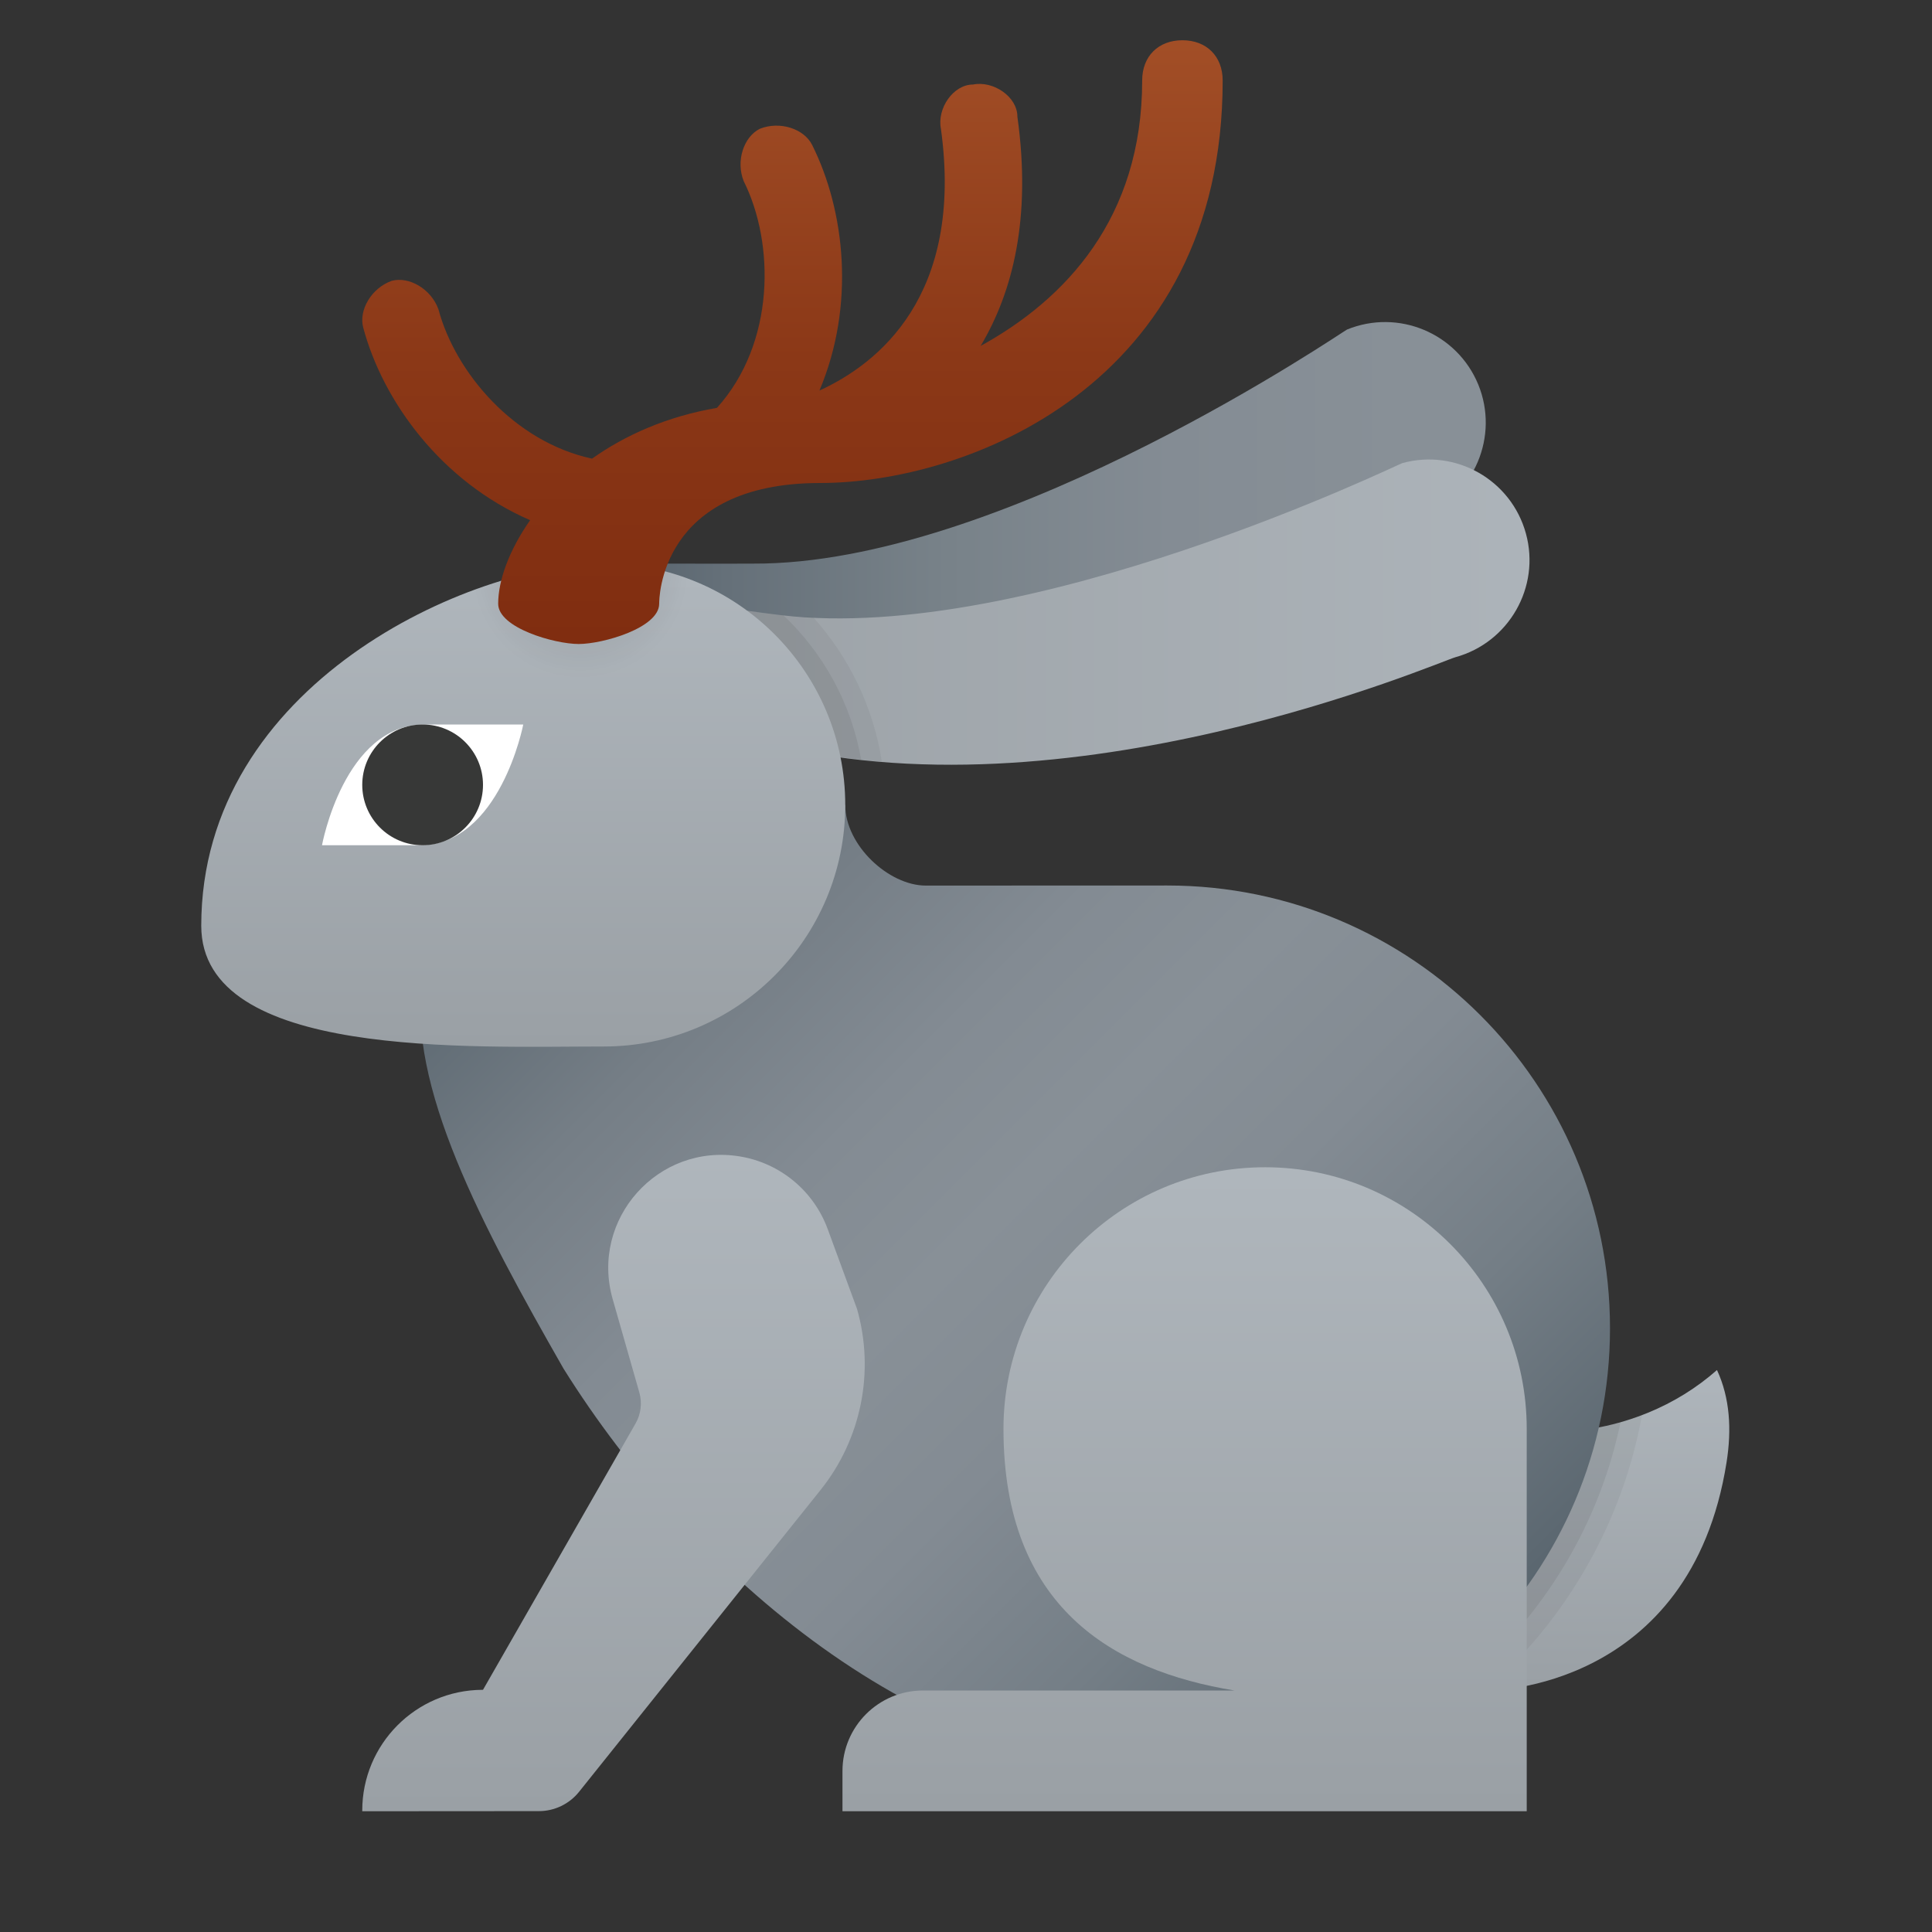 <svg xmlns="http://www.w3.org/2000/svg" viewBox="0 0 48 48"><rect x="0" y="0" width="48" height="48" fill="#333333" stroke="none"/><linearGradient id="BtN9v1BLr_0Gw_3urbK8za" x1="39.279" x2="13.014" y1="12.514" y2="12.514" gradientUnits="userSpaceOnUse"><stop offset=".171" stop-color="#889097"/><stop offset=".388" stop-color="#848c94"/><stop offset=".6" stop-color="#788289"/><stop offset=".809" stop-color="#657079"/><stop offset="1" stop-color="#4c5963"/></linearGradient><path fill="url(#BtN9v1BLr_0Gw_3urbK8za)" d="M19.001,14c6.175-0.146,14.378-5.776,14.466-5.813c1.279-0.521,2.737,0.092,3.261,1.369	c0.521,1.279-0.095,2.738-1.37,3.26c-0.396,0.164-9.052,4.813-16.896,4.146C17.086,16.844,15,14,15,14S18.6,14.01,19.001,14z"/><linearGradient id="BtN9v1BLr_0Gw_3urbK8zb" x1="40.926" x2="14.633" y1="15.208" y2="15.208" gradientUnits="userSpaceOnUse"><stop offset="0" stop-color="#afb6bc"/><stop offset="1" stop-color="#9aa0a5"/></linearGradient><path fill="url(#BtN9v1BLr_0Gw_3urbK8zb)" d="M19.417,15.285c6.135,0.724,15.329-3.754,15.422-3.779c1.33-0.365,2.706,0.416,3.072,1.749	c0.365,1.331-0.422,2.706-1.75,3.073c-0.414,0.114-9.669,4.139-17.27,2.093c-2.849-0.768-2.382-1.354-2.249-2.729	C16.737,14.717,17.001,15,19.417,15.285z"/><path fill="#010101" d="M20.205,15.336c-0.265-0.013-0.533-0.021-0.788-0.051	c-2.025-0.239-2.533-0.466-2.702,0.037c1.482,0.545,2.622,1.766,3.066,3.293c0.703,0.145,1.413,0.255,2.129,0.313	C21.698,17.56,21.091,16.323,20.205,15.336z" opacity=".05"/><path fill="#010101" d="M19.464,15.288c-0.015-0.002-0.032-0.001-0.047-0.003	c-1.061-0.125-1.692-0.243-2.091-0.261c1.501,0.705,2.632,2.066,3.022,3.714c0.347,0.059,0.697,0.096,1.047,0.134	C21.149,17.472,20.455,16.227,19.464,15.288z" opacity=".07"/><linearGradient id="BtN9v1BLr_0Gw_3urbK8zc" x1="39.982" x2="39.982" y1="33.681" y2="41.901" gradientUnits="userSpaceOnUse"><stop offset="0" stop-color="#afb6bc"/><stop offset="1" stop-color="#9aa0a5"/></linearGradient><path fill="url(#BtN9v1BLr_0Gw_3urbK8zc)" d="M42.658,34.038c-0.499,0.44-1.08,0.803-1.722,1.064c-0.746,0.305-1.57,0.479-2.439,0.479	c-0.196,0-0.391-0.01-0.582-0.027c-0.313-0.027-0.618-0.085-0.915-0.156V42c0,0,5.001,0,5.896-5.669	C43.025,35.517,42.981,34.733,42.658,34.038z"/><path fill="#010101" d="M40.796,35.152c-0.664,0.254-1.385,0.403-2.144,0.422	c-0.333,1.247-0.899,2.395-1.652,3.401v2.945C38.94,40.177,40.31,37.82,40.796,35.152z" opacity=".05"/><path fill="#010101" d="M40.262,35.331c-0.35,0.1-0.712,0.173-1.086,0.213	c-0.397,1.586-1.148,3.031-2.176,4.241v1.459C38.622,39.669,39.787,37.626,40.262,35.331z" opacity=".07"/><linearGradient id="BtN9v1BLr_0Gw_3urbK8zd" x1="13.098" x2="38.225" y1="17.781" y2="42.908" gradientUnits="userSpaceOnUse"><stop offset="0" stop-color="#4c5963"/><stop offset=".083" stop-color="#5d6972"/><stop offset=".228" stop-color="#757e86"/><stop offset=".363" stop-color="#838b93"/><stop offset=".477" stop-color="#889097"/><stop offset=".601" stop-color="#838b93"/><stop offset=".751" stop-color="#747e86"/><stop offset=".913" stop-color="#5c6871"/><stop offset="1" stop-color="#4c5963"/></linearGradient><path fill="url(#BtN9v1BLr_0Gw_3urbK8zd)" d="M14,34.002C17.22,39.152,22.925,44,29,44s11-4.925,11-11s-4.925-11-11-11	c-0.699,0-4.158,0.002-6,0.002c-0.918,0-2-1-2-2.002C6.333,19.752,10,27.002,14,34.002z"/><linearGradient id="BtN9v1BLr_0Gw_3urbK8ze" x1="29.431" x2="29.431" y1="29.192" y2="46.192" gradientUnits="userSpaceOnUse"><stop offset="0" stop-color="#afb6bc"/><stop offset=".925" stop-color="#9aa0a5"/></linearGradient><path fill="url(#BtN9v1BLr_0Gw_3urbK8ze)" d="M31.431,29c-3.59,0-6.5,2.91-6.5,6.5c0,4.428,2.714,6.004,5.738,6.5h-7.738	c-1.104,0-2,0.896-2,2v1h17v-3c0,0,0-0.546,0-3c0-0.893,0-2.032,0-3.5C37.931,31.91,35.021,29,31.431,29z"/><linearGradient id="BtN9v1BLr_0Gw_3urbK8zf" x1="13" x2="13" y1="14.334" y2="25.976" gradientUnits="userSpaceOnUse"><stop offset="0" stop-color="#afb6bc"/><stop offset="1" stop-color="#9aa0a5"/></linearGradient><path fill="url(#BtN9v1BLr_0Gw_3urbK8zf)" d="M5,23c0,3.313,6.687,3,10,3s6-2.687,6-6s-2.687-6-6-6S5,17,5,23z"/><path fill="#fff" d="M8,21c0,0,1.594,0,2.422,0c2,0,2.578-3,2.578-3s-1.625,0-2.453,0C8.547,18,8,21,8,21z"/><path fill="#373837" d="M10.5,18C9.672,18,9,18.672,9,19.5S9.672,21,10.5,21s1.5-0.672,1.5-1.5S11.328,18,10.5,18z"/><radialGradient id="BtN9v1BLr_0Gw_3urbK8zg" cx="14.418" cy="14.177" r="2.685" fx="14.418" fy="13.474" gradientUnits="userSpaceOnUse"><stop offset=".085"/><stop offset="1" stop-opacity="0"/></radialGradient><path fill="url(#BtN9v1BLr_0Gw_3urbK8zg)" d="M11.273,14.856C11.803,16.115,13.048,17,14.5,17	c1.515,0,2.792-0.968,3.28-2.314C16.948,14.25,16.004,14,15,14C13.98,14,12.639,14.287,11.273,14.856z" opacity=".15"/><linearGradient id="BtN9v1BLr_0Gw_3urbK8zh" x1="19.689" x2="19.689" y1="-3.65" y2="17.727" gradientUnits="userSpaceOnUse"><stop offset=".205" stop-color="#a34f27"/><stop offset=".587" stop-color="#8b3817"/><stop offset=".914" stop-color="#802d10"/></linearGradient><path fill="url(#BtN9v1BLr_0Gw_3urbK8zh)" d="M29.377,1c-0.6,0-1,0.4-1,1c0,3.422-1.91,5.438-4.013,6.594	c0.796-1.336,1.265-3.17,0.913-5.694c0-0.5-0.6-0.9-1.1-0.8c-0.5,0-0.9,0.6-0.8,1.1c0.573,4.156-1.57,5.841-3.018,6.503	c0.897-2.124,0.634-4.471-0.182-6.103c-0.2-0.4-0.8-0.6-1.3-0.4c-0.4,0.2-0.6,0.8-0.4,1.3c0.774,1.548,0.785,4.025-0.664,5.633	c-1.254,0.216-2.286,0.682-3.104,1.262c-1.944-0.42-3.399-2.147-3.816-3.71c-0.182-0.507-0.729-0.823-1.161-0.708	C9.225,7.159,8.908,7.707,9.024,8.139c0.488,1.827,1.937,3.826,4.147,4.785c-0.526,0.749-0.794,1.503-0.794,2.076c0,0.6,1.4,1,2,1	c0.6,0,2-0.4,2-1c0-0.1,0-3,4-3c3.6,0,10-2.4,10-10C30.377,1.4,29.977,1,29.377,1z"/><linearGradient id="BtN9v1BLr_0Gw_3urbK8zi" x1="15.242" x2="15.242" y1="28.692" y2="45" gradientUnits="userSpaceOnUse"><stop offset="0" stop-color="#afb6bc"/><stop offset="1" stop-color="#9aa0a5"/></linearGradient><path fill="url(#BtN9v1BLr_0Gw_3urbK8zi)" d="M13.388,44.997L9,45v-0.017c0-1.65,1.332-2.99,2.982-3l0.018,0l3.79-6.616	c0.134-0.234,0.168-0.512,0.094-0.772l-0.662-2.318c-0.567-1.986,1.128-3.885,3.165-3.545h0c0.997,0.166,1.828,0.855,2.177,1.804	l0.729,1.985c0.443,1.556,0.107,3.23-0.904,4.494l-6.003,7.503C14.144,44.82,13.776,44.997,13.388,44.997z"/></svg>